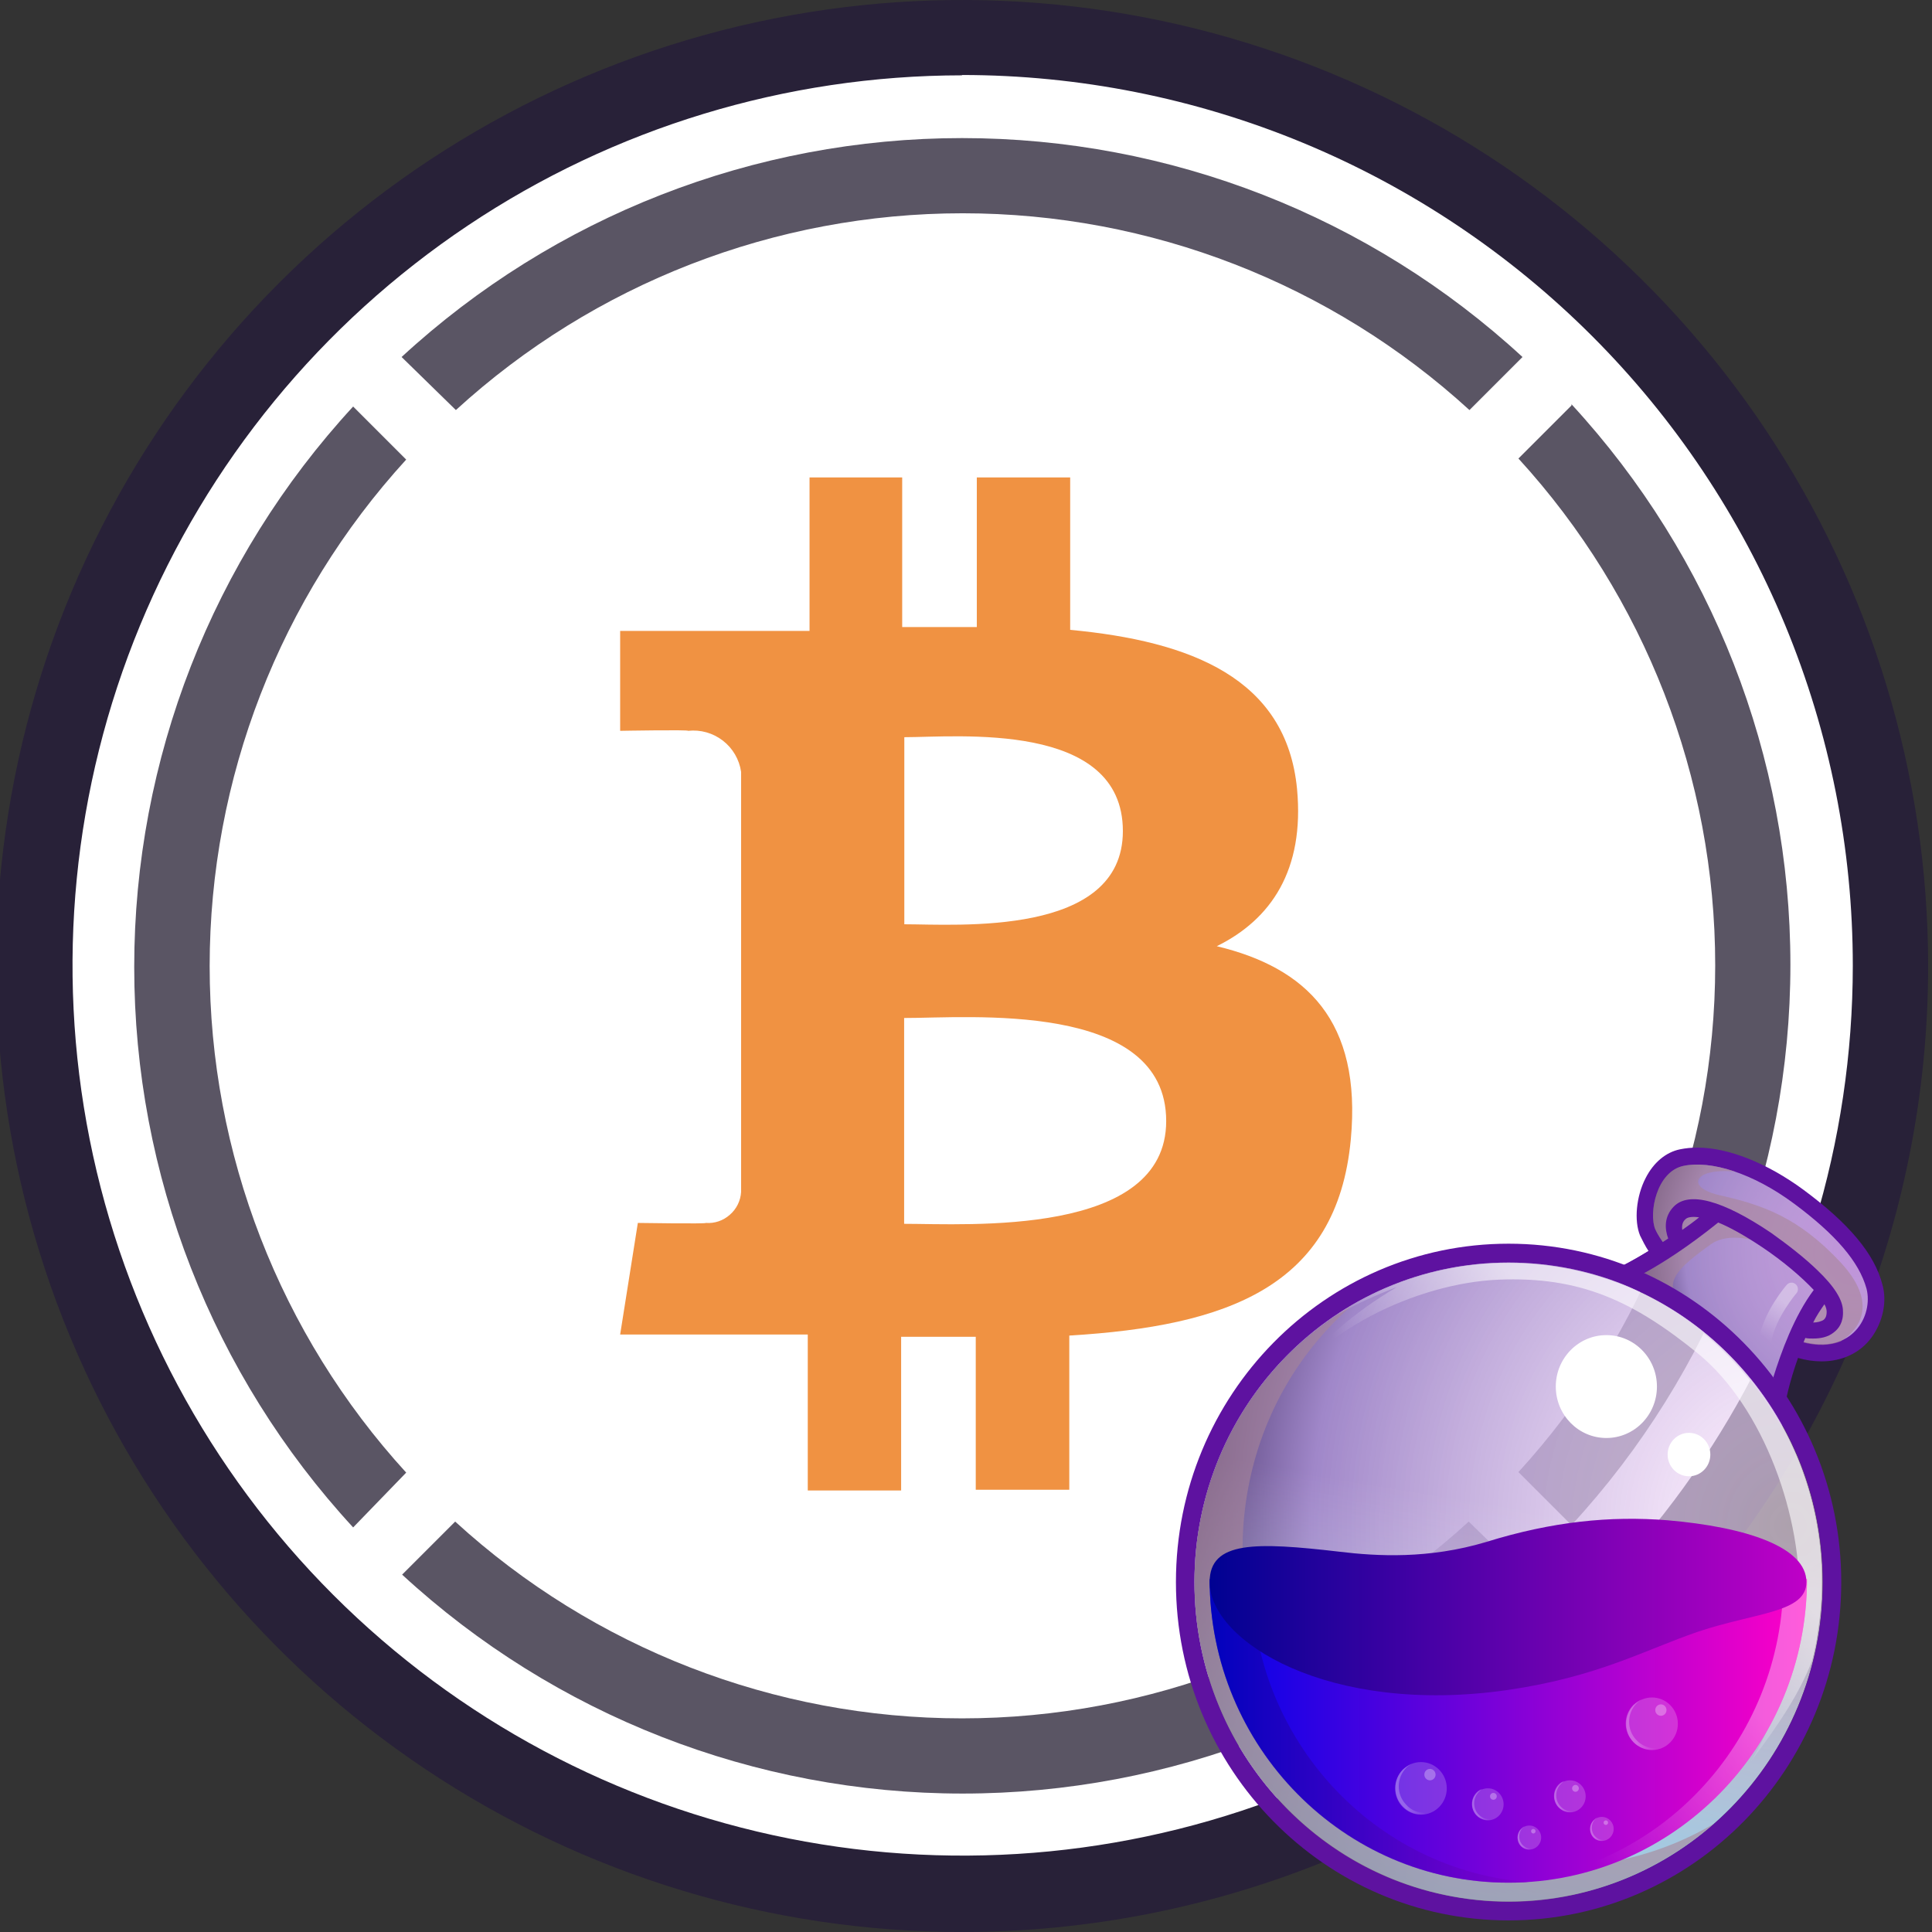 <svg width="500" height="500" xmlns="http://www.w3.org/2000/svg" fill="none">
 <rect width="100%" height="100%" fill="#333333" stroke="none"/>
 <defs>
  <clipPath id="clip0_965_941">
   <rect id="svg_1" fill="white" height="500" width="500"/>
  </clipPath>
  <clipPath id="clip1_965_941">
   <rect id="svg_2" x="299.6" y="299.6" fill="white" height="200" width="200"/>
  </clipPath>
  <radialGradient gradientTransform="matrix(64.997,0,0,66.11,480.412,324.22)" gradientUnits="userSpaceOnUse" r="1" cy="0" cx="0" id="svg_25">
   <stop stop-opacity="0.6" stop-color="#FFEAFF"/>
   <stop stop-color="#A087C9" offset="0.681"/>
   <stop stop-color="#10002F" offset="1"/>
  </radialGradient>
  <radialGradient gradientTransform="matrix(182.033,0,0,196.916,463.393,394.743)" gradientUnits="userSpaceOnUse" r="1" cy="0" cx="0" id="svg_24">
   <stop stop-opacity="0.6" stop-color="#FFEAFF"/>
   <stop stop-color="#A087C9" offset="0.681"/>
   <stop stop-color="#10002F" offset="1"/>
  </radialGradient>
  <linearGradient gradientTransform="matrix(1,0,0,1,295.999,297)" gradientUnits="userSpaceOnUse" y2="30.922" x2="108.26" y1="193.94" x1="81.384" id="svg_23">
   <stop stop-color="#81FFFF"/>
   <stop stop-opacity="0" stop-color="white" offset="0.62"/>
  </linearGradient>
  <linearGradient gradientTransform="matrix(1,0,0,1,295.999,297)" gradientUnits="userSpaceOnUse" y2="117.851" x2="83.45" y1="56.271" x1="151.713" id="svg_22">
   <stop stop-color="white" offset="0.289"/>
   <stop stop-opacity="0" stop-color="white" offset="0.78"/>
  </linearGradient>
  <linearGradient gradientTransform="matrix(1,0,0,1,295.999,297)" gradientUnits="userSpaceOnUse" y2="150.914" x2="171.607" y1="150.914" x1="17.122" id="svg_21">
   <stop stop-color="#0002E9"/>
   <stop stop-color="#FF00C7" offset="0.995"/>
  </linearGradient>
  <linearGradient gradientTransform="matrix(1,0,0,1,295.999,297)" gradientUnits="userSpaceOnUse" y2="197.959" x2="93.487" y1="118.581" x1="178.918" id="svg_20">
   <stop stop-color="white" offset="0.289"/>
   <stop stop-opacity="0" stop-color="white" offset="0.78"/>
  </linearGradient>
  <linearGradient gradientTransform="matrix(1,0,0,1,295.999,297)" gradientUnits="userSpaceOnUse" y2="150.914" x2="99.77" y1="150.914" x1="17.122" id="svg_19">
   <stop stop-color="#000292"/>
   <stop stop-color="#7D00C7" offset="0.995"/>
  </linearGradient>
  <linearGradient gradientTransform="matrix(1,0,0,1,295.999,297)" gradientUnits="userSpaceOnUse" y2="118.947" x2="171.503" y1="118.947" x1="17.226" id="svg_18">
   <stop stop-color="#000292"/>
   <stop stop-color="#BE00C7" offset="0.995"/>
  </linearGradient>
  <linearGradient gradientTransform="matrix(1,0,0,1,295.999,297)" gradientUnits="userSpaceOnUse" y2="52.958" x2="157.609" y1="34.804" x1="168.973" id="svg_17">
   <stop stop-color="white" offset="0.289"/>
   <stop stop-opacity="0" stop-color="white" offset="0.78"/>
  </linearGradient>
  <linearGradient gradientTransform="matrix(1,0,0,1,295.999,297)" gradientUnits="userSpaceOnUse" y2="170.121" x2="91.08" y1="170.121" x1="84.927" id="svg_16">
   <stop stop-color="white" offset="0.289"/>
   <stop stop-opacity="0" stop-color="white" offset="0.78"/>
  </linearGradient>
  <linearGradient gradientTransform="matrix(1,0,0,1,295.999,297)" gradientUnits="userSpaceOnUse" y2="168.028" x2="112.307" y1="168.028" x1="106.155" id="svg_15">
   <stop stop-color="white" offset="0.289"/>
   <stop stop-opacity="0" stop-color="white" offset="0.78"/>
  </linearGradient>
  <linearGradient gradientTransform="matrix(1,0,0,1,295.999,297)" gradientUnits="userSpaceOnUse" y2="178.604" x2="101.282" y1="178.604" x1="96.662" id="svg_14">
   <stop stop-color="white" offset="0.289"/>
   <stop stop-opacity="0" stop-color="white" offset="0.78"/>
  </linearGradient>
  <linearGradient gradientTransform="matrix(1,0,0,1,295.999,297)" gradientUnits="userSpaceOnUse" y2="176.371" x2="120.049" y1="176.371" x1="115.43" id="svg_13">
   <stop stop-color="white" offset="0.289"/>
   <stop stop-opacity="0" stop-color="white" offset="0.78"/>
  </linearGradient>
  <linearGradient gradientTransform="matrix(1,0,0,1,295.999,297)" gradientUnits="userSpaceOnUse" y2="165.988" x2="75.102" y1="165.988" x1="65.054" id="svg_12">
   <stop stop-color="white" offset="0.289"/>
   <stop stop-opacity="0" stop-color="white" offset="0.78"/>
  </linearGradient>
  <linearGradient gradientTransform="matrix(1,0,0,1,295.999,297)" gradientUnits="userSpaceOnUse" y2="149.279" x2="134.775" y1="149.279" x1="124.728" id="svg_11">
   <stop stop-color="white" offset="0.289"/>
   <stop stop-opacity="0" stop-color="white" offset="0.78"/>
  </linearGradient>
 </defs>
 <g>
  <title>Layer 1</title>
  <g id="svg_3" clip-path="url(#clip0_965_941)">
   <circle id="svg_4" fill="white" r="245" cy="250" cx="249"/>
   <path id="svg_5" fill="#5A5564" d="m406.697,104.934l-13.728,13.728c32.758,35.825 50.925,82.611 50.925,131.155c0,48.544 -18.167,95.331 -50.925,131.155l13.728,13.729c36.432,-39.517 56.658,-91.296 56.658,-145.044c0,-53.748 -20.226,-105.527 -56.658,-145.044l0,0.321z"/>
   <path id="svg_6" fill="#5A5564" d="m117.982,106.123c35.824,-32.759 82.611,-50.926 131.155,-50.926c48.544,0 95.331,18.167 131.155,50.926l13.729,-13.729c-39.517,-36.431 -91.296,-56.658 -145.044,-56.658c-53.748,0 -105.527,20.226 -145.044,56.658l14.049,13.729z"/>
   <path id="svg_7" fill="#5A5564" d="m105.123,381.11c-32.72,-35.817 -50.863,-82.575 -50.863,-131.087c0,-48.512 18.143,-95.27 50.863,-131.086l-13.729,-13.729c-36.431,39.517 -56.658,91.296 -56.658,145.044c0,53.748 20.226,105.527 56.658,145.044l13.729,-14.186z"/>
   <path id="svg_8" fill="#5A5564" d="m380.109,393.785c-35.824,32.759 -82.611,50.926 -131.155,50.926c-48.544,0 -95.331,-18.167 -131.155,-50.926l-13.729,13.729c39.517,36.431 91.297,56.658 145.044,56.658c53.748,0 105.528,-20.227 145.044,-56.658l-14.049,-13.729z"/>
   <path id="svg_9" fill="#F09242" d="m335.674,204.192c-2.746,-28.647 -27.457,-38.257 -58.713,-41.186l0,-39.447l-24.163,0l0,38.715c-6.361,0 -12.859,0 -19.311,0l0,-38.715l-23.98,0l0,39.721l-49.012,0l0,25.856c0,0 17.848,-0.32 17.573,0c3.218,-0.354 6.448,0.555 9.009,2.536c2.561,1.98 4.253,4.877 4.72,8.081l0,108.731c-0.069,1.13 -0.363,2.235 -0.866,3.249c-0.504,1.014 -1.205,1.917 -2.063,2.655c-0.842,0.752 -1.827,1.326 -2.897,1.688c-1.069,0.362 -2.201,0.504 -3.327,0.417c0.321,0.274 -17.572,0 -17.572,0l-4.577,28.876l48.554,0l0,40.362l24.163,0l0,-39.767l19.312,0l0,39.584l24.208,0l0,-39.904c40.82,-2.472 69.284,-12.539 72.854,-50.751c2.883,-30.752 -11.578,-44.481 -34.688,-50.018c14.049,-6.91 22.744,-19.724 20.776,-40.683zm-33.864,85.942c0,30.02 -51.437,26.588 -67.82,26.588l0,-53.268c16.383,0.046 67.82,-4.668 67.82,26.68zm-11.212,-75.051c0,27.458 -42.925,24.117 -56.562,24.117l0,-48.416c13.637,0 56.562,-4.302 56.562,24.299z"/>
   <path id="svg_10" fill="#282138" d="m248.954,500c-49.441,-0.009 -97.77,-14.678 -138.875,-42.152c-41.105,-27.473 -73.141,-66.519 -92.058,-112.198c-18.916,-45.68 -23.863,-95.943 -14.215,-144.434c9.648,-48.491 33.457,-93.032 68.417,-127.993c34.961,-34.96 79.502,-58.77 127.993,-68.417c48.491,-9.648 98.754,-4.701 144.434,14.215c45.679,18.916 84.725,50.952 112.198,92.058c27.474,41.105 42.143,89.434 42.152,138.875c0.006,32.838 -6.457,65.356 -19.021,95.696c-12.564,30.339 -30.982,57.907 -54.202,81.127c-23.22,23.22 -50.788,41.638 -81.127,54.202c-30.34,12.564 -62.858,19.027 -95.696,19.021zm0,-480.505c-45.55,0.036 -90.068,13.575 -127.926,38.907c-37.858,25.331 -67.356,61.316 -84.767,103.409c-17.411,42.093 -21.952,88.401 -13.05,133.074c8.902,44.672 30.848,85.703 63.063,117.906c32.216,32.203 73.255,54.132 117.931,63.016c44.676,8.885 90.983,4.325 133.068,-13.102c42.085,-17.428 78.059,-46.94 103.376,-84.808c25.316,-37.868 38.837,-82.391 38.855,-127.942c0.012,-30.275 -5.943,-60.256 -17.527,-88.228c-11.583,-27.972 -28.566,-53.387 -49.978,-74.79c-21.412,-21.404 -46.827,-38.395 -74.799,-49.978c-27.971,-11.583 -57.952,-17.539 -88.227,-17.551l-0.02,0.089z"/>
  </g>
  <g>
   <path fill="#5E12A0" d="m487.135,332.352c-2.036,-7.84 -8.58,-15.679 -20.359,-24.406c-9.454,-6.952 -19.488,-10.946 -27.486,-10.946c-1.6,0 -3.054,0.148 -4.508,0.444c-3.636,0.74 -6.836,3.402 -8.871,7.396c-2.472,4.733 -3.054,11.094 -1.454,14.939c0.581,1.183 1.308,2.663 2.181,3.994c-7.708,4.733 -12.071,6.065 -12.653,6.213c20.07,6.804 36.794,21.004 47.264,39.494l0.146,-1.775c0.436,-4.881 1.89,-10.502 3.927,-16.271c2.035,0.592 4.071,0.887 6.107,0.887c5.381,0 10.034,-2.219 12.943,-6.212c2.909,-3.994 4.071,-9.319 2.763,-13.756z"/>
   <path fill="url(#svg_25)" d="m466.196,347.147c13.233,3.698 18.614,-6.656 16.868,-13.608c-1.89,-6.952 -7.998,-14.052 -18.76,-22.04c-10.761,-7.987 -21.667,-11.242 -28.648,-9.763c-6.98,1.479 -9.016,12.277 -7.272,16.419c0.728,1.627 2.327,3.994 4.509,6.656c-2.763,1.923 -5.381,3.402 -7.562,4.733c13.379,6.065 25.013,15.531 33.738,27.364c1.018,-3.994 2.473,-7.544 3.782,-10.65c1.017,0.148 2.181,0.444 3.345,0.887z"/>
   <path fill="url(#svg_24)" d="m390.423,492.112c44.896,0 81.293,-37.02 81.293,-82.685c0,-45.666 -36.397,-82.685 -81.293,-82.685c-44.897,0 -81.293,37.019 -81.293,82.685c0,45.665 36.396,82.685 81.293,82.685z"/>
   <path fill="#A98698" d="m476.376,326.731c-11.053,-11.833 -20.36,-14.94 -31.558,-17.454c-8.725,-2.071 -6.399,-7.1 4.218,-6.065c-5.09,-1.775 -9.889,-2.219 -13.38,-1.479c-6.98,1.479 -9.016,12.277 -7.271,16.419c0.727,1.627 2.327,3.994 4.509,6.656c-3.927,2.663 -7.272,4.585 -10.036,6.065c1.31,0.592 2.909,1.331 4.799,2.367c4.945,2.663 10.326,7.1 10.326,7.1c-8.144,-7.1 -6.399,-10.354 4.799,-18.341c3.491,-2.514 9.889,-2.219 15.852,0.887c5.962,3.106 12.942,10.946 12.942,10.946l-6.689,13.017c0.436,0.148 0.872,0.296 1.309,0.444c4.217,1.183 7.561,0.887 10.18,-0.148c3.054,-1.923 11.052,-8.431 0,-20.412z" opacity="0.6"/>
   <path fill="#5E12A0" d="m444.672,316.385c2.909,1.183 6.69,3.254 11.344,6.36c5.526,3.698 10.325,7.84 13.379,11.094c-5.09,6.804 -8.435,16.123 -10.47,22.631c1.018,1.479 2.181,2.958 3.199,4.438c1.018,-3.698 2.762,-9.171 5.089,-14.644c0.582,0.148 1.31,0.148 2.036,0.148c1.745,0 3.781,-0.296 5.381,-1.627c1.163,-0.887 2.473,-2.514 2.327,-5.473c0,-2.81 -2.181,-6.36 -6.69,-10.65c-3.199,-3.106 -7.561,-6.508 -11.924,-9.614c-12.507,-8.431 -21.233,-10.798 -25.159,-6.804c-2.618,2.663 -2.327,5.917 -1.455,8.283c-4.653,3.106 -8.58,5.325 -11.197,6.804c1.745,0.592 3.345,1.331 5.09,2.071c4.653,-2.515 11.343,-6.804 19.05,-13.017zm27.486,21.152c0.436,0.74 0.582,1.479 0.582,1.923c0,1.331 -0.436,1.775 -0.728,2.071c-0.581,0.444 -1.745,0.74 -2.763,0.74c0.873,-1.775 1.891,-3.254 2.909,-4.733zm-35.92,-22.04c0.436,-0.444 1.6,-0.74 3.49,-0.444c-1.454,1.183 -2.908,2.219 -4.362,3.254c-0.146,-1.035 0,-2.071 0.872,-2.81z"/>
   <path fill="#5E12A0" d="m390.423,321.867c-47.554,0 -86.092,39.198 -86.092,87.567c0,48.367 38.538,87.566 86.092,87.566c47.554,0 86.092,-39.199 86.092,-87.566c0,-48.369 -38.683,-87.567 -86.092,-87.567zm0,170.251c-44.937,0 -81.293,-36.978 -81.293,-82.684c0,-45.707 36.356,-82.686 81.293,-82.686c44.936,0 81.294,36.979 81.294,82.686c0,45.706 -36.502,82.684 -81.294,82.684z"/>
   <path fill="url(#svg_23)" d="m390.423,492.112c44.896,0 81.293,-37.02 81.293,-82.685c0,-45.666 -36.397,-82.685 -81.293,-82.685c-44.897,0 -81.293,37.019 -81.293,82.685c0,45.665 36.396,82.685 81.293,82.685z" opacity="0.6"/>
   <path fill="#A98698" d="m389.85,482.062c-44.355,-7.248 -74.458,-49.7 -67.187,-94.814c3.2,-19.969 13.088,-36.979 27.049,-49.256c-20.36,11.981 -35.484,32.837 -39.556,58.279c-7.126,45.114 22.977,87.566 67.187,94.814c24.722,4.142 48.572,-3.698 66.169,-19.081c-15.561,9.171 -34.466,13.165 -53.662,10.058z" opacity="0.6"/>
   <path fill="url(#svg_22)" d="m403.364,327.924c-20.505,-3.402 -40.428,1.331 -56.716,11.833c-0.291,0.296 -0.582,0.592 -0.582,0.592c6.253,-3.846 15.415,-7.248 15.415,-7.248c-23.559,13.904 -30.83,29.731 -30.83,29.731c9.162,-18.046 36.066,-30.767 57.152,-31.654c21.086,-0.887 34.901,5.473 51.771,19.229c16.869,13.904 27.049,42.304 26.031,64.787c-0.872,22.484 -12.506,40.677 -12.506,40.677c7.998,-10.503 12.797,-18.193 15.851,-26.034c0.582,-2.366 1.164,-4.732 1.454,-7.247c7.272,-44.967 -22.686,-87.418 -67.041,-94.666z" opacity="0.6"/>
   <path fill="url(#svg_21)" d="m467.643,408.689c0,43.339 -34.612,78.544 -77.221,78.544c-42.61,0 -77.367,-35.205 -77.367,-78.544l154.587,0z"/>
   <g opacity="0.6">
    <path fill="url(#svg_20)" d="m461.533,408.689c0,42.304 -32.866,76.916 -74.167,78.544c1.018,0 2.036,0 3.054,0c42.61,0 77.222,-35.205 77.222,-78.544l-6.109,0z" opacity="0.6"/>
   </g>
   <g opacity="0.7">
    <path fill="url(#svg_19)" d="m323.963,408.689l-10.907,0c0,43.339 34.611,78.544 77.221,78.544c1.891,0 3.636,0 5.381,-0.149c-39.992,-2.958 -71.695,-36.978 -71.695,-78.395z" opacity="0.7"/>
   </g>
   <path fill="url(#svg_18)" d="m467.498,409.422c0,-9.023 -15.415,-14.201 -35.921,-15.975c-14.833,-1.184 -29.811,0.295 -46.972,5.62c-14.834,4.438 -28.213,3.698 -37.956,2.514c-21.669,-2.514 -33.593,-2.81 -33.593,7.841c0,15.383 30.83,34.612 77.076,27.955c23.414,-3.401 35.484,-10.353 49.3,-15.087c14.979,-5.029 28.067,-4.881 28.067,-12.868z"/>
   <path fill="white" d="m415.726,372.152c7.229,0 13.088,-5.96 13.088,-13.312c0,-7.352 -5.859,-13.312 -13.088,-13.312c-7.228,0 -13.088,5.96 -13.088,13.312c0,7.352 5.86,13.312 13.088,13.312z"/>
   <path fill="white" d="m437.107,382.062c3.052,0 5.526,-2.517 5.526,-5.621c0,-3.104 -2.474,-5.621 -5.526,-5.621c-3.052,0 -5.526,2.517 -5.526,5.621c0,3.104 2.474,5.621 5.526,5.621z"/>
   <g opacity="0.6">
    <path fill="url(#svg_17)" d="m456.883,348.203c-0.146,0 -0.291,0 -0.291,0c-0.873,-0.148 -1.454,-1.035 -1.309,-2.071c1.309,-6.804 6.835,-13.312 7.126,-13.608c0.581,-0.74 1.745,-0.74 2.327,-0.148c0.727,0.592 0.727,1.775 0.145,2.367c-0.145,0.148 -5.235,6.212 -6.398,12.129c-0.146,0.887 -0.873,1.331 -1.6,1.331z" opacity="0.6"/>
   </g>
   <path fill="white" d="m385.059,471.098c2.249,0 4.072,-1.854 4.072,-4.142c0,-2.287 -1.823,-4.142 -4.072,-4.142c-2.249,0 -4.072,1.855 -4.072,4.142c0,2.288 1.823,4.142 4.072,4.142z" opacity="0.2"/>
   <g opacity="0.4">
    <path fill="url(#svg_16)" d="m382.712,469.657c-1.6,-1.627 -1.6,-4.289 0,-5.917c0.291,-0.296 0.582,-0.444 0.873,-0.74c-0.582,0.149 -1.018,0.444 -1.454,0.888c-1.6,1.627 -1.6,4.29 0,5.917c1.309,1.331 3.345,1.627 4.944,0.74c-1.454,0.591 -3.199,0.296 -4.363,-0.888z" opacity="0.6"/>
   </g>
   <path fill="white" d="m386.491,465.779c0.482,0 0.873,-0.397 0.873,-0.887c0,-0.491 -0.391,-0.888 -0.873,-0.888c-0.482,0 -0.873,0.397 -0.873,0.888c0,0.49 0.391,0.887 0.873,0.887z" opacity="0.3"/>
   <path fill="white" d="m406.301,469.035c2.249,0 4.072,-1.855 4.072,-4.143c0,-2.288 -1.823,-4.142 -4.072,-4.142c-2.249,0 -4.072,1.854 -4.072,4.142c0,2.288 1.823,4.143 4.072,4.143z" opacity="0.2"/>
   <g opacity="0.4">
    <path fill="url(#svg_15)" d="m403.954,467.593c-1.6,-1.628 -1.6,-4.291 0,-5.918c0.29,-0.296 0.582,-0.444 0.872,-0.739c-0.582,0.147 -1.018,0.443 -1.454,0.887c-1.599,1.627 -1.599,4.29 0,5.917c1.31,1.332 3.345,1.627 4.945,0.739c-1.454,0.593 -3.199,0.297 -4.363,-0.886z" opacity="0.6"/>
   </g>
   <path fill="white" d="m407.733,463.714c0.482,0 0.872,-0.397 0.872,-0.888c0,-0.489 -0.39,-0.887 -0.872,-0.887c-0.482,0 -0.873,0.398 -0.873,0.887c0,0.491 0.391,0.888 0.873,0.888z" opacity="0.3"/>
   <path fill="white" d="m395.797,478.662c1.687,0 3.054,-1.391 3.054,-3.106c0,-1.716 -1.367,-3.107 -3.054,-3.107c-1.687,0 -3.054,1.391 -3.054,3.107c0,1.715 1.367,3.106 3.054,3.106z" opacity="0.2"/>
   <g opacity="0.4">
    <path fill="url(#svg_14)" d="m394.052,477.497c-1.163,-1.184 -1.163,-3.254 0,-4.438c0.145,-0.148 0.436,-0.295 0.582,-0.444c-0.436,0.149 -0.727,0.444 -1.018,0.74c-1.163,1.183 -1.163,3.255 0,4.438c1.018,1.036 2.472,1.183 3.781,0.444c-1.164,0.444 -2.473,0.148 -3.345,-0.74z" opacity="0.6"/>
   </g>
   <path fill="white" d="m396.821,474.508c0.321,0 0.581,-0.265 0.581,-0.591c0,-0.327 -0.26,-0.593 -0.581,-0.593c-0.321,0 -0.582,0.266 -0.582,0.593c0,0.326 0.261,0.591 0.582,0.591z" opacity="0.3"/>
   <path fill="white" d="m414.564,476.429c1.687,0 3.054,-1.39 3.054,-3.106c0,-1.716 -1.367,-3.106 -3.054,-3.106c-1.686,0 -3.053,1.39 -3.053,3.106c0,1.716 1.367,3.106 3.053,3.106z" opacity="0.2"/>
   <g opacity="0.4">
    <path fill="url(#svg_13)" d="m412.82,475.265c-1.163,-1.184 -1.163,-3.255 0,-4.438c0.145,-0.148 0.436,-0.296 0.582,-0.444c-0.437,0.148 -0.728,0.444 -1.018,0.74c-1.164,1.183 -1.164,3.254 0,4.438c1.018,1.035 2.472,1.183 3.781,0.444c-1.163,0.444 -2.473,0.147 -3.345,-0.74z" opacity="0.6"/>
   </g>
   <path fill="white" d="m415.591,472.293c0.322,0 0.582,-0.265 0.582,-0.592c0,-0.327 -0.26,-0.592 -0.582,-0.592c-0.321,0 -0.582,0.265 -0.582,0.592c0,0.327 0.261,0.592 0.582,0.592z" opacity="0.3"/>
   <path fill="white" d="m367.736,469.634c3.695,0 6.689,-3.047 6.689,-6.804c0,-3.758 -2.995,-6.805 -6.689,-6.805c-3.695,0 -6.69,3.047 -6.69,6.805c0,3.757 2.995,6.804 6.69,6.804z" opacity="0.2"/>
   <g opacity="0.4">
    <path fill="url(#svg_12)" d="m363.956,467.104c-2.618,-2.663 -2.618,-6.953 0,-9.615c0.436,-0.444 0.873,-0.74 1.454,-1.036c-0.872,0.296 -1.6,0.888 -2.327,1.48c-2.618,2.662 -2.618,6.952 0,9.614c2.181,2.219 5.526,2.663 8.144,1.035c-2.472,1.036 -5.381,0.592 -7.271,-1.478z" opacity="0.6"/>
   </g>
   <path fill="white" d="m370.071,460.749c0.803,0 1.454,-0.662 1.454,-1.479c0,-0.817 -0.651,-1.479 -1.454,-1.479c-0.803,0 -1.454,0.662 -1.454,1.479c0,0.817 0.651,1.479 1.454,1.479z" opacity="0.3"/>
   <path fill="white" d="m427.538,452.913c3.695,0 6.69,-3.046 6.69,-6.804c0,-3.758 -2.995,-6.804 -6.69,-6.804c-3.694,0 -6.689,3.046 -6.689,6.804c0,3.758 2.995,6.804 6.689,6.804z" opacity="0.2"/>
   <g opacity="0.4">
    <path fill="url(#svg_11)" d="m423.573,450.4c-2.618,-2.662 -2.618,-6.951 0,-9.614c0.436,-0.444 0.873,-0.74 1.455,-1.036c-0.874,0.296 -1.6,0.888 -2.327,1.48c-2.618,2.662 -2.618,6.952 0,9.614c2.181,2.219 5.526,2.663 8.144,1.035c-2.473,1.036 -5.237,0.593 -7.272,-1.479z" opacity="0.6"/>
   </g>
   <path fill="white" d="m429.836,444.049c0.804,0 1.454,-0.663 1.454,-1.48c0,-0.817 -0.65,-1.479 -1.454,-1.479c-0.803,0 -1.454,0.662 -1.454,1.479c0,0.817 0.651,1.48 1.454,1.48z" opacity="0.3"/>

  </g>
 </g>
</svg>